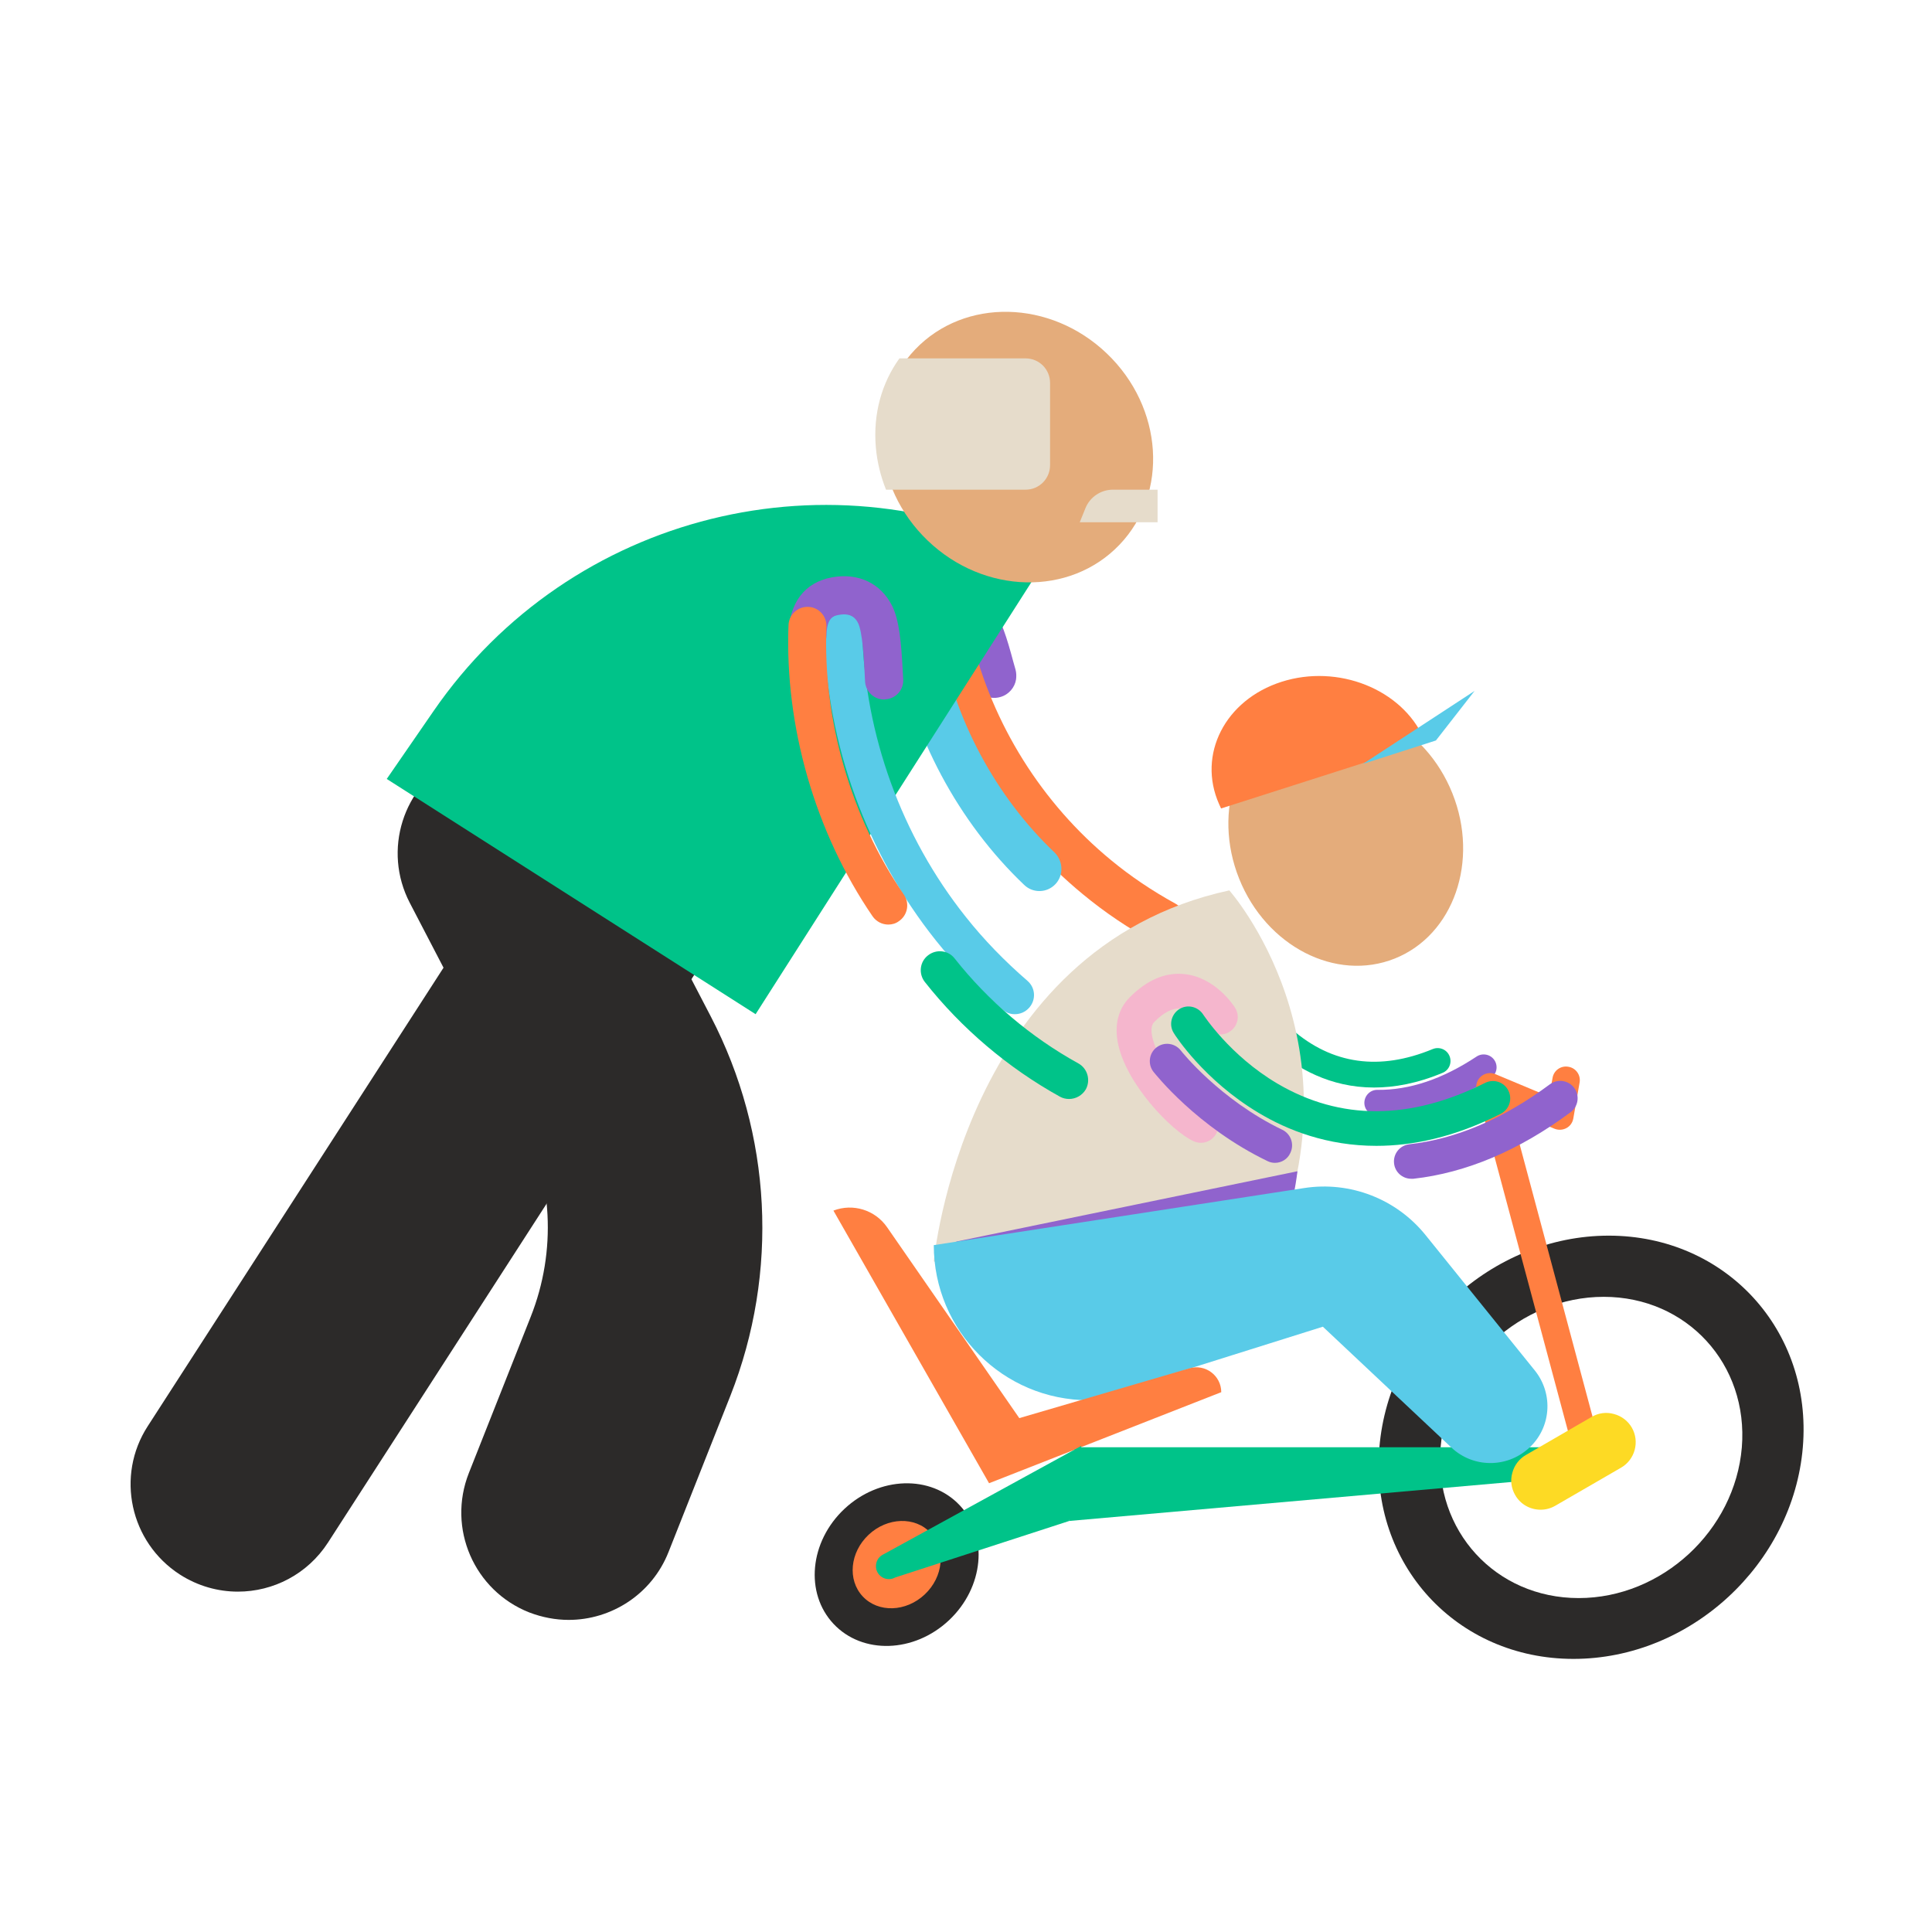 <svg width="1080" height="1080" viewBox="0 0 1080 1080" fill="none" xmlns="http://www.w3.org/2000/svg">
<path d="M567.99 379.735C567.29 384.335 563.89 388.335 559.19 389.635C552.59 391.535 545.79 387.735 543.89 381.135C543.49 379.735 542.99 378.035 542.49 376.235C540.89 370.335 537.59 357.935 534.89 354.635C533.99 353.535 532.69 351.835 528.29 353.635C526.59 354.335 525.09 354.935 526.29 361.535C527.59 368.235 523.19 374.735 516.49 376.035C509.79 377.335 503.29 372.935 501.99 366.235C498.69 349.335 504.89 336.435 518.89 330.635C532.29 325.135 545.89 328.435 554.39 339.235C559.69 346.035 562.99 357.035 566.39 369.735C566.89 371.435 567.29 372.935 567.69 374.335C568.19 376.235 568.19 378.035 567.99 379.735Z" fill="#9063CD"/>
<path d="M663.291 517.934C663.091 519.234 662.591 520.634 661.891 521.834C658.591 527.834 651.091 530.034 645.091 526.734C630.991 519.034 617.591 510.034 605.391 499.934C562.591 464.734 531.891 415.734 518.991 361.934C517.391 355.334 521.491 348.634 528.091 347.034C534.791 345.434 541.391 349.534 542.991 356.134C554.691 404.734 582.391 449.034 621.091 480.834C632.091 489.934 644.191 498.034 656.891 505.034C661.691 507.634 664.091 512.834 663.291 517.934Z" fill="#FF7F41"/>
<path d="M593.191 487.734C592.791 490.134 591.691 492.434 589.991 494.234C585.291 499.234 577.391 499.434 572.491 494.634C535.791 459.734 509.791 411.134 501.191 361.334C499.991 354.634 504.59 348.234 511.29 347.034C517.99 345.834 524.391 350.434 525.591 357.134C533.291 401.734 556.59 445.334 589.59 476.634C592.59 479.634 593.791 483.834 593.191 487.734Z" fill="#59CBE8"/>
<path d="M690.291 596.138C688.891 596.138 687.391 595.738 686.191 594.838C676.991 588.438 662.091 564.538 660.891 547.338C660.191 537.638 663.891 532.138 667.091 529.138C675.991 520.838 683.991 520.338 688.991 521.438C701.491 524.038 707.691 537.638 708.291 539.238C709.891 542.938 708.191 547.138 704.491 548.738C700.891 550.338 696.591 548.638 694.991 545.038C693.991 542.838 690.291 536.538 685.891 535.638C683.391 535.138 680.291 536.538 676.791 539.838C675.491 541.038 674.991 543.238 675.191 546.438C676.091 560.038 689.491 579.638 694.391 583.138C697.691 585.438 698.391 589.938 696.191 593.238C694.891 595.138 692.591 596.138 690.291 596.138Z" fill="#F5B6CD"/>
<path d="M768.09 607.936C743.49 607.936 724.79 597.036 712.09 585.836C692.39 568.436 682.99 547.136 682.59 546.236C680.99 542.536 682.69 538.336 686.39 536.736C690.09 535.136 694.29 536.836 695.89 540.436C695.99 540.736 704.59 560.136 722.09 575.336C744.69 595.036 771.19 598.736 800.89 586.436C804.59 584.936 808.79 586.636 810.29 590.336C811.79 594.036 810.09 598.236 806.39 599.736C792.29 605.636 779.49 607.936 768.09 607.936Z" fill="#00C389"/>
<path d="M770.99 623.638C770.59 623.638 770.19 623.638 769.79 623.638C765.79 623.538 762.59 620.338 762.69 616.338C762.79 612.338 766.09 609.138 769.99 609.238C787.79 609.438 806.39 603.238 825.39 590.638C828.69 588.438 833.19 589.338 835.39 592.638C837.59 595.938 836.69 600.438 833.39 602.638C812.39 616.638 791.39 623.638 770.99 623.638Z" fill="#9063CD"/>
<path d="M718.091 609.138C716.591 609.138 715.091 608.638 713.891 607.738C687.991 588.838 674.091 563.138 673.491 562.038C671.591 558.538 672.891 554.138 676.391 552.238C679.891 550.338 684.291 551.638 686.191 555.138C686.291 555.338 699.291 579.138 722.391 595.938C725.591 598.338 726.291 602.838 723.991 606.038C722.491 608.038 720.291 609.138 718.091 609.138Z" fill="#9063CD"/>
<path d="M899.292 690.734C833.892 690.734 776.592 743.734 771.092 809.034C765.592 874.334 814.192 927.334 879.592 927.334C944.992 927.334 1002.29 874.334 1007.79 809.034C1013.29 743.734 964.692 690.734 899.292 690.734ZM882.492 893.334C835.992 893.334 801.492 855.634 805.292 809.134C809.192 762.634 849.992 724.934 896.492 724.934C942.992 724.934 977.492 762.634 973.692 809.134C969.792 855.634 928.992 893.334 882.492 893.334Z" fill="#2C2A29"/>
<path d="M886.892 816.836C883.492 816.836 880.392 814.536 879.492 811.136L825.492 609.536C824.692 606.736 825.692 603.636 827.892 601.736C830.092 599.836 833.192 599.336 835.892 600.436L865.992 613.036L867.892 602.536C868.592 598.336 872.592 595.536 876.792 596.336C880.992 597.036 883.792 601.036 882.992 605.236L879.492 625.236C879.092 627.536 877.692 629.536 875.592 630.636C873.492 631.736 871.092 631.836 868.892 630.936L844.392 620.636L894.292 807.036C895.392 811.136 892.992 815.336 888.892 816.436C888.192 816.736 887.492 816.836 886.892 816.836Z" fill="#FF7F41"/>
<path d="M530.47 905.754C549.954 887.454 552.661 858.685 536.517 841.495C520.372 824.306 491.489 825.206 472.005 843.506C452.521 861.806 449.814 890.575 465.959 907.765C482.104 924.954 510.986 924.054 530.47 905.754Z" fill="#2C2A29"/>
<path d="M516.915 891.322C527.382 881.492 528.848 866.049 520.189 856.831C511.531 847.612 496.027 848.108 485.561 857.939C475.094 867.769 473.628 883.211 482.287 892.43C490.945 901.649 506.449 901.153 516.915 891.322Z" fill="#FF7F41"/>
<path d="M886.89 824.735L597.59 850.235L600.69 809.035H886.89C891.19 809.035 894.69 812.535 894.69 816.835C894.69 821.235 891.19 824.735 886.89 824.735Z" fill="#00C389"/>
<path d="M779.702 535.826C812.62 522.654 827.031 481.3 811.889 443.46C796.747 405.62 757.787 385.622 724.869 398.794C691.951 411.966 677.541 453.32 692.682 491.16C707.824 529.001 746.784 548.998 779.702 535.826Z" fill="#E4AC7B"/>
<path d="M687.192 497.734C687.192 497.734 764.092 584.134 708.992 705.134C689.592 747.734 521.992 705.134 521.992 705.134C521.992 705.134 538.192 530.034 687.192 497.734Z" fill="#E6DCCB"/>
<path d="M534.59 694.034V708.134C573.89 717.034 692.89 740.634 708.99 705.134C719.29 682.634 722.79 674.534 725.29 654.734L534.59 694.034Z" fill="#9063CD"/>
<path d="M811.392 809.236L739.492 741.636L608.692 782.736C560.792 782.736 521.992 743.936 521.992 696.036L728.992 664.136C754.792 660.136 780.692 670.236 796.992 690.536L857.992 766.136C868.592 779.336 867.092 798.536 854.392 809.736C842.092 820.736 823.392 820.536 811.392 809.236Z" fill="#59CBE8"/>
<path d="M797.089 415.336L775.789 422.136L682.589 451.936L681.489 449.536C669.189 421.836 684.79 391.236 716.39 381.136C747.99 371.036 783.689 385.236 795.989 412.936L797.089 415.336Z" fill="#FF7F41"/>
<path d="M761.891 427.034L802.691 413.934L824.291 386.234L761.891 427.034Z" fill="#59CBE8"/>
<path d="M682.691 778.237L552.891 829.137L465.891 676.737C476.791 672.537 489.191 676.337 495.891 686.037L569.791 792.737L664.791 764.937C673.691 762.237 682.691 768.937 682.691 778.237Z" fill="#FF7F41"/>
<path d="M905.993 820.036L869.193 841.335C861.593 845.735 851.893 843.136 847.493 835.536C843.093 827.936 845.693 818.235 853.293 813.835L890.093 792.536C897.693 788.136 907.393 790.735 911.793 798.335C916.193 805.935 913.593 815.736 905.993 820.036Z" fill="#FDDA24"/>
<path d="M861.193 843.936C855.493 843.936 849.993 841.036 846.993 835.736C844.793 831.936 844.193 827.536 845.393 823.336C846.493 819.136 849.193 815.536 852.993 813.336L889.793 792.036C893.593 789.836 897.993 789.236 902.193 790.436C906.393 791.536 909.993 794.236 912.193 798.036C916.693 805.836 913.993 815.936 906.193 820.436L869.393 841.736C866.793 843.236 863.993 843.936 861.193 843.936ZM897.993 790.936C895.293 790.936 892.693 791.636 890.293 793.036L853.493 814.336C849.893 816.436 847.393 819.736 846.293 823.736C845.193 827.736 845.793 831.836 847.793 835.436C851.993 842.836 861.493 845.336 868.793 841.036L905.593 819.736C912.993 815.536 915.493 806.036 911.193 798.736C909.093 795.136 905.793 792.636 901.793 791.536C900.693 791.036 899.393 790.936 897.993 790.936Z" fill="#FDDA24"/>
<path d="M604.492 808.234L493.392 869.134C490.792 870.534 489.392 873.334 489.692 876.334C490.292 881.434 495.892 884.334 500.392 881.834L597.692 850.234L604.492 808.234Z" fill="#00C389"/>
<path d="M671.292 638.837C669.892 638.837 668.592 638.537 667.192 637.937C654.792 632.237 628.992 605.537 624.792 582.437C622.492 569.737 627.192 561.837 631.592 557.437C641.292 547.737 651.592 543.337 662.292 544.537C679.192 546.437 689.292 561.537 690.392 563.337C693.292 567.837 691.892 573.837 687.392 576.737C682.892 579.637 676.892 578.237 673.992 573.737C672.392 571.237 666.692 564.537 660.092 563.837C655.592 563.337 650.692 565.837 645.392 571.137C644.692 571.837 642.992 573.537 643.992 578.937C646.792 594.337 666.992 616.337 675.392 620.237C680.292 622.437 682.392 628.237 680.192 633.137C678.492 636.737 674.992 638.837 671.292 638.837Z" fill="#F5B6CD"/>
<path d="M769.388 640.538C741.988 640.538 719.788 631.838 703.488 622.038C672.988 603.838 656.788 578.638 656.188 577.538C653.288 573.038 654.688 567.038 659.188 564.138C663.688 561.238 669.688 562.638 672.588 567.138C672.788 567.338 687.288 589.938 714.088 605.738C749.288 626.438 788.288 626.338 830.188 605.338C834.988 602.938 840.788 604.838 843.188 609.638C845.588 614.438 843.688 620.238 838.888 622.638C813.088 635.738 789.788 640.538 769.388 640.538Z" fill="#00C389"/>
<path d="M788.889 658.936C783.989 658.936 779.789 655.236 779.289 650.336C778.689 645.036 782.489 640.236 787.889 639.636C813.889 636.736 840.389 625.436 866.389 606.136C870.689 602.936 876.789 603.836 879.989 608.136C883.189 612.436 882.289 618.536 877.989 621.736C849.189 643.136 819.589 655.636 790.089 658.936C789.689 658.936 789.289 658.936 788.889 658.936Z" fill="#9063CD"/>
<path d="M712.69 650.036C711.29 650.036 709.89 649.736 708.49 649.036C669.09 630.036 645.79 600.336 644.79 599.136C641.49 594.936 642.29 588.736 646.49 585.536C650.69 582.236 656.79 583.036 660.09 587.236C660.29 587.536 681.69 614.636 716.79 631.536C721.59 633.836 723.69 639.636 721.29 644.536C719.79 647.936 716.39 650.036 712.69 650.036Z" fill="#9063CD"/>
<path d="M317.893 905.535C310.593 905.535 303.093 904.135 295.793 901.335C264.993 889.135 249.893 854.335 262.093 823.435L296.693 736.035C311.193 699.435 309.093 658.435 290.893 623.535L229.093 504.735C213.793 475.335 225.193 439.135 254.593 423.835C283.993 408.535 320.193 419.935 335.493 449.335L397.293 568.135C431.493 633.935 435.493 711.235 408.293 780.235L373.693 867.635C364.393 891.135 341.793 905.535 317.893 905.535Z" fill="#2C2A29"/>
<path d="M132.991 889.735C121.891 889.735 110.591 886.635 100.491 880.135C72.691 862.135 64.591 825.035 82.591 797.235L316.391 434.835C334.391 407.035 371.491 398.935 399.291 416.935C427.091 434.935 435.191 472.035 417.191 499.835L183.391 862.235C171.891 880.035 152.691 889.735 132.991 889.735Z" fill="#2C2A29"/>
<path d="M584.791 312.537L422.391 566.937L216.191 435.437L242.391 397.437C318.691 286.737 465.591 250.237 584.791 312.537Z" fill="#00C389"/>
<path d="M567.29 566.937C564.79 566.937 562.39 566.137 560.39 564.337C546.69 552.637 534.19 539.537 523.09 525.637C484.39 477.037 462.19 416.037 460.69 353.937C460.49 348.037 465.19 343.137 471.09 343.037C476.99 342.937 481.89 347.537 481.99 353.437C483.49 410.937 503.99 467.437 539.79 512.437C549.99 525.337 561.69 537.337 574.29 548.237C578.79 552.037 579.29 558.737 575.39 563.237C573.19 565.737 570.29 566.937 567.29 566.937Z" fill="#59CBE8"/>
<path d="M597.59 614.337C595.89 614.337 594.09 613.937 592.49 613.037C563.59 597.037 537.49 574.937 516.99 548.937C513.39 544.337 514.09 537.637 518.79 534.037C523.39 530.437 530.09 531.137 533.69 535.837C552.39 559.537 576.29 579.837 602.79 594.437C607.89 597.237 609.79 603.737 606.99 608.937C604.99 612.337 601.39 614.337 597.59 614.337Z" fill="#00C389"/>
<path d="M494.191 391.035C488.691 391.035 483.991 386.735 483.591 381.135C483.491 379.435 483.391 377.535 483.291 375.435C482.891 367.635 482.091 353.235 479.691 348.335C478.391 345.735 475.891 342.435 468.891 343.735C466.191 344.235 462.191 344.935 461.991 355.335C461.891 361.135 457.191 365.735 451.391 365.735C451.291 365.735 451.291 365.735 451.191 365.735C445.291 365.635 440.691 360.835 440.791 354.935C441.091 336.935 449.791 325.535 465.091 322.735C479.891 320.035 492.491 326.135 498.791 338.835C502.791 347.035 503.791 359.735 504.591 374.235C504.691 376.235 504.791 378.035 504.891 379.635C505.291 385.535 500.891 390.535 494.991 390.935C494.691 391.035 494.391 391.035 494.191 391.035Z" fill="#9063CD"/>
<path d="M496.59 516.837C493.19 516.837 489.89 515.237 487.79 512.237C455.69 465.337 438.59 406.037 440.79 349.437C440.99 343.537 445.99 339.037 451.79 339.237C457.69 339.437 462.19 344.437 461.99 350.237C459.89 402.337 475.69 456.937 505.29 500.137C508.59 504.937 507.39 511.637 502.49 514.937C500.79 516.237 498.69 516.837 496.59 516.837Z" fill="#FF7F41"/>
<path d="M625.762 304.557C653.412 275.671 650.276 227.797 618.757 197.627C587.239 167.456 539.273 166.414 511.623 195.3C483.973 224.185 487.11 272.06 518.628 302.23C550.147 332.401 598.112 333.442 625.762 304.557Z" fill="#E4AC7B"/>
<path d="M495.291 273.736H573.291C580.891 273.736 586.991 267.636 586.991 260.036V214.036C586.991 206.436 580.891 200.336 573.291 200.336H502.791C492.991 213.936 487.991 231.136 489.591 249.936C490.291 258.236 492.291 266.236 495.291 273.736Z" fill="#E6DCCB"/>
<path d="M646.99 291.938H603.59L606.79 284.038C609.29 277.838 615.39 273.738 622.09 273.738H647.09V291.938H646.99Z" fill="#E6DCCB"/>
</svg>
